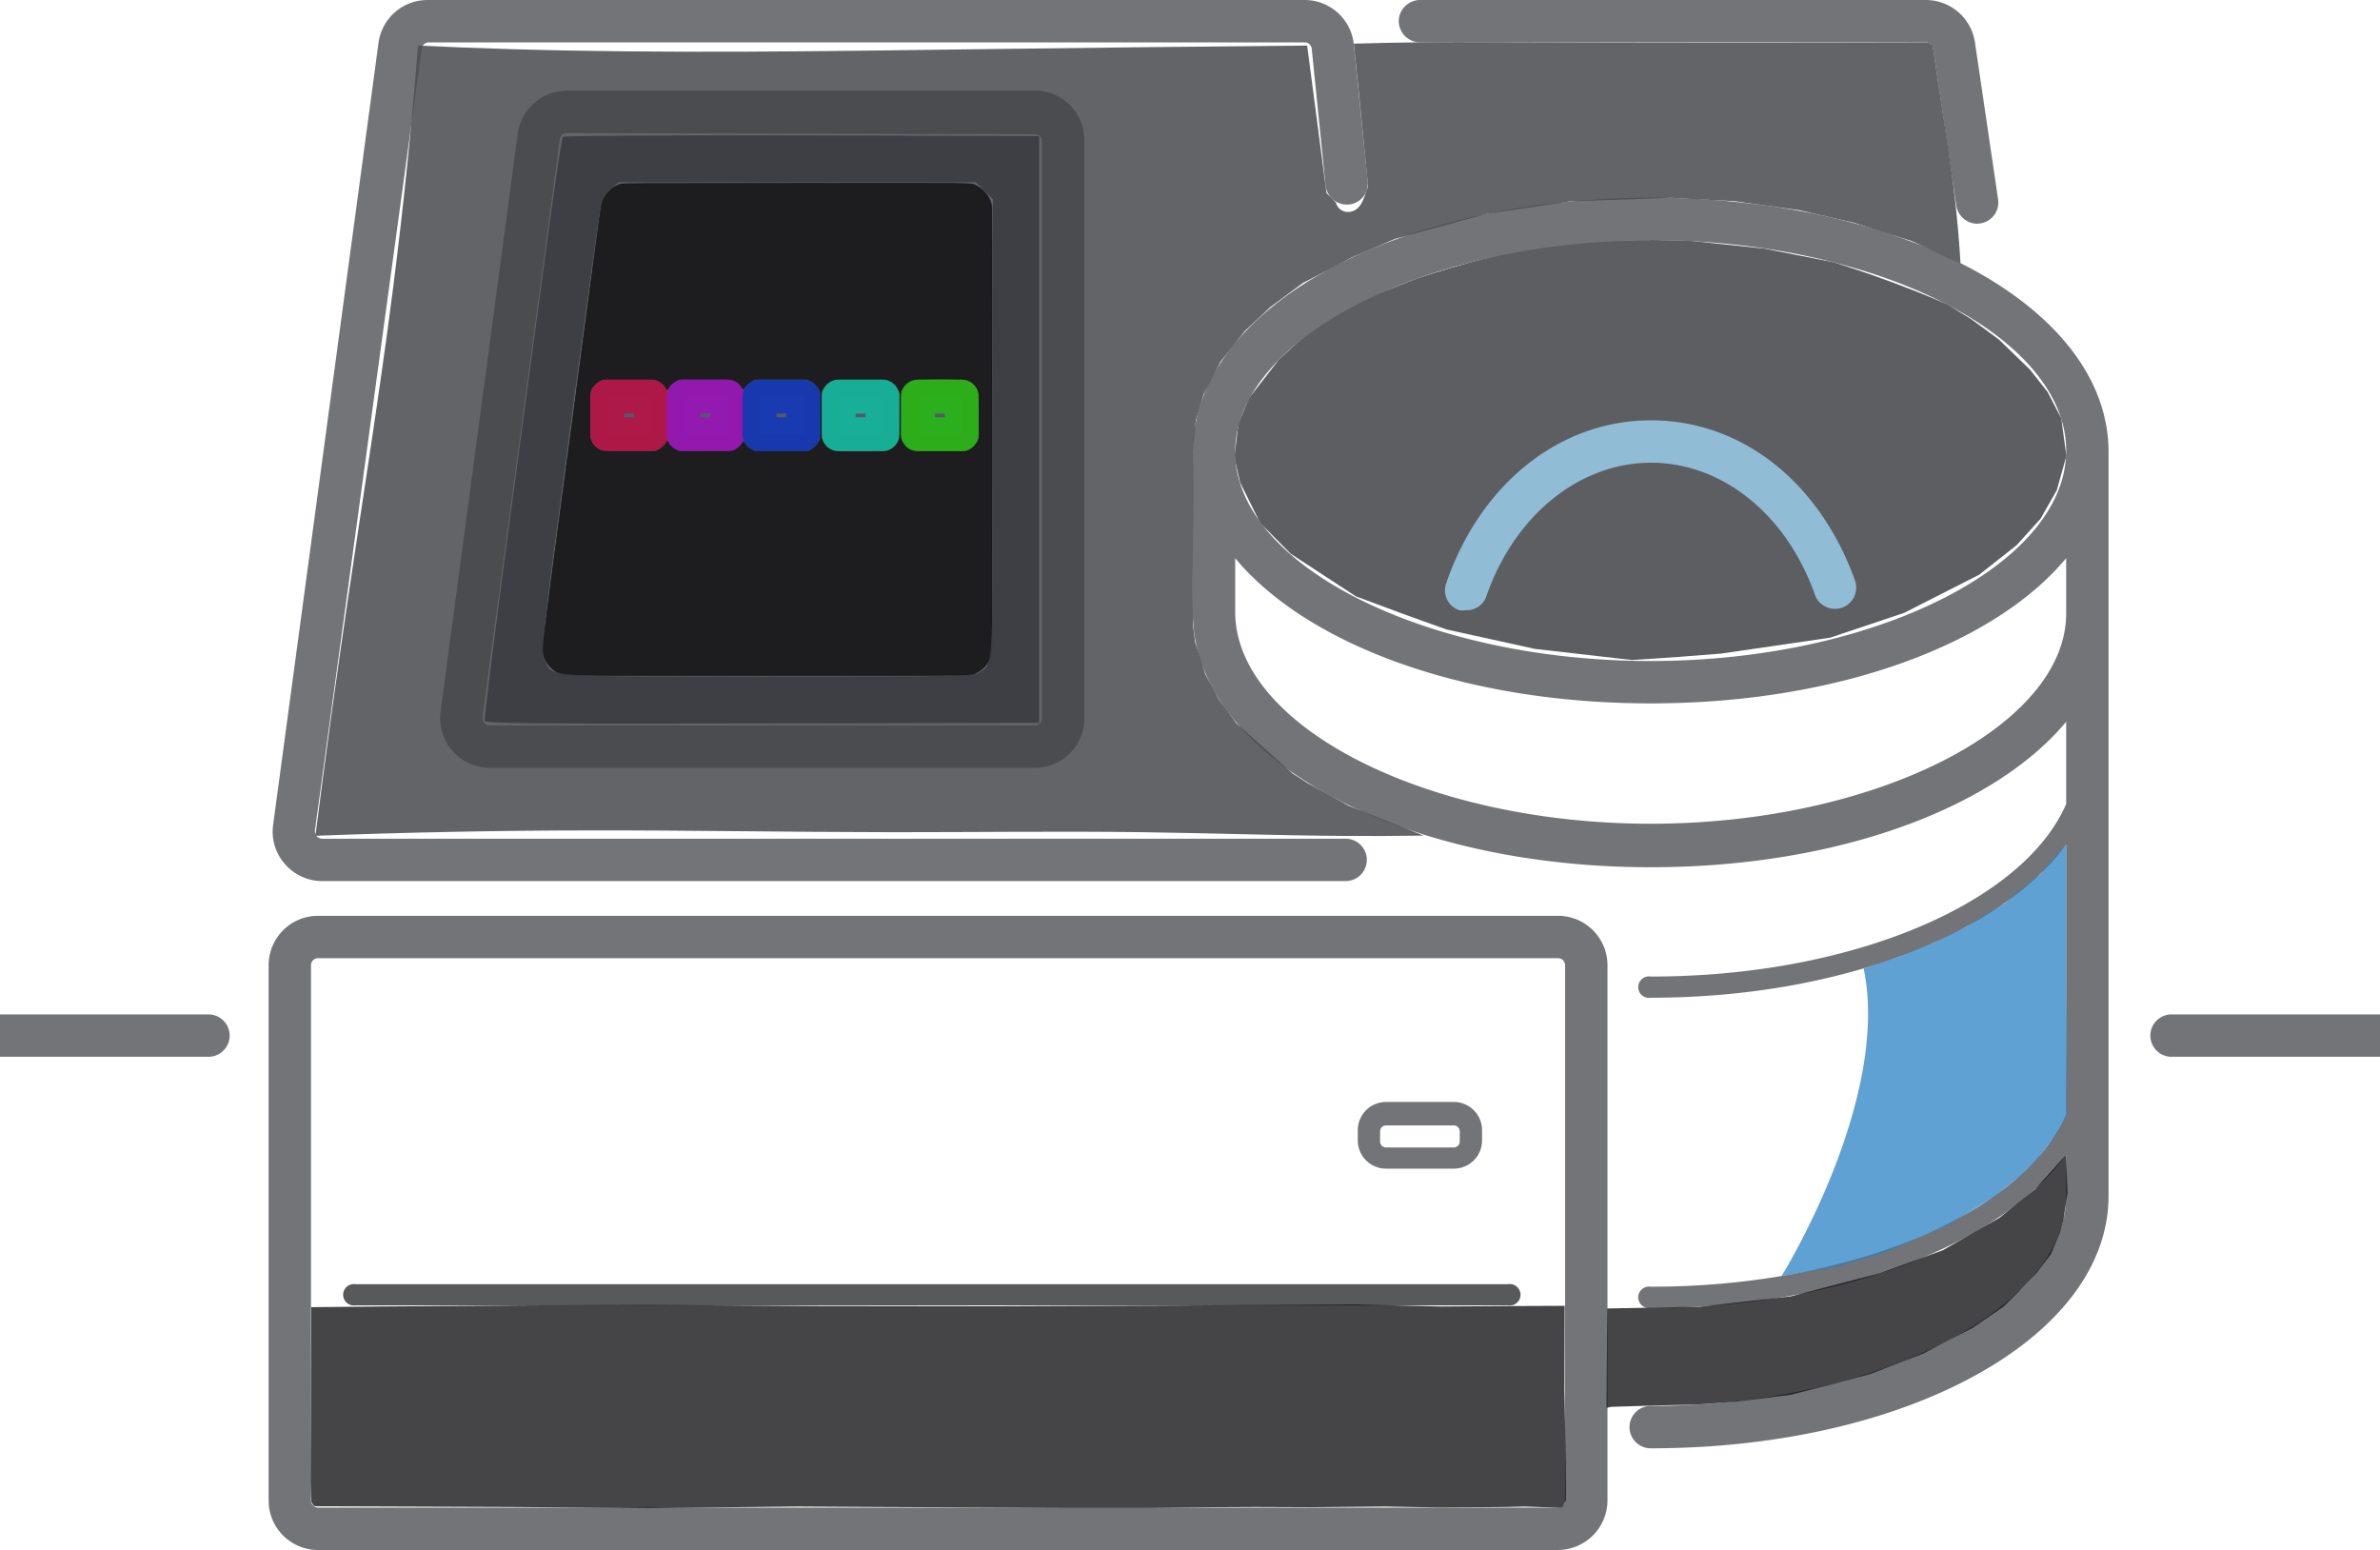 <?xml version="1.0" encoding="UTF-8" standalone="no"?>
<svg
   viewBox="9 0 84.26 54.87"
   version="1.1"
   id="svg11"
   sodipodi:docname="uv_vis_2_thermo_c2.svg"
   inkscape:version="1.3 (0e150ed6c4, 2023-07-21)"
   width="84.26"
   height="54.87"
   xmlns:inkscape="http://www.inkscape.org/namespaces/inkscape"
   xmlns:sodipodi="http://sodipodi.sourceforge.net/DTD/sodipodi-0.dtd"
   xmlns:xlink="http://www.w3.org/1999/xlink"
   xmlns="http://www.w3.org/2000/svg"
   xmlns:svg="http://www.w3.org/2000/svg">
  <sodipodi:namedview
     id="namedview11"
     pagecolor="#505050"
     bordercolor="#eeeeee"
     borderopacity="1"
     inkscape:showpageshadow="0"
     inkscape:pageopacity="0"
     inkscape:pagecheckerboard="0"
     inkscape:deskcolor="#505050"
     showgrid="true"
     inkscape:zoom="11.313709"
     inkscape:cx="42.912541"
     inkscape:cy="33.631765"
     inkscape:window-width="2560"
     inkscape:window-height="1366"
     inkscape:window-x="0"
     inkscape:window-y="0"
     inkscape:window-maximized="1"
     inkscape:current-layer="Layer_2">
    <inkscape:grid
       id="grid11"
       units="px"
       originx="0"
       originy="1.5327556e-05"
       spacingx="1"
       spacingy="1"
       empcolor="#0099e5"
       empopacity="0.302"
       color="#0099e5"
       opacity="0.149"
       empspacing="5"
       dotted="false"
       gridanglex="30"
       gridanglez="30"
       visible="true" />
  </sodipodi:namedview>
  <defs
     id="defs1">
    <pattern
       inkscape:collect="always"
       xlink:href="#pattern6-7"
       preserveAspectRatio="xMidYMid"
       id="pattern26"
       patternTransform="translate(190,350)" />
    <pattern
       patternUnits="userSpaceOnUse"
       width="29"
       height="20"
       patternTransform="translate(190,350)"
       preserveAspectRatio="xMidYMid"
       style="fill:#000000"
       id="pattern6-7"
       inkscape:label=""
       inkscape:collect="always"
       inkscape:isstock="true">
      <path
         style="fill:none;stroke:#000000;stroke-width:10;stroke-linecap:butt;stroke-dasharray:none;paint-order:stroke markers fill;stop-color:#000000"
         d="M 0,5 C 19,5 10,15 29,15"
         id="path4-2"
         sodipodi:nodetypes="cc" />
    </pattern>
    <inkscape:path-effect
       effect="spiro"
       id="path-effect19"
       is_visible="true"
       lpeversion="1" />
    <inkscape:path-effect
       effect="spiro"
       id="path-effect18"
       is_visible="true"
       lpeversion="1" />
    <style
       id="style1">.cls-1{fill:#58595b;}</style>
  </defs>
  <g
     id="Layer_2"
     data-name="Layer 2">
    <path
       style="opacity:0.875;fill:#29292a;fill-opacity:0;stroke:#505050;stroke-width:0.02;stroke-linejoin:round;stroke-opacity:0.298"
       d="m 29.048,23.913 c -0.215,-0.032 -0.383,-0.117 -0.551,-0.279 -0.186,-0.179 -0.296,-0.435 -0.297,-0.69 -1.35e-4,-0.061 0.191,-1.543 0.424,-3.294 0.233,-1.751 0.62,-4.654 0.859,-6.452 0.239,-1.798 0.514,-3.861 0.611,-4.586 0.096,-0.725 0.183,-1.351 0.192,-1.392 0.023,-0.105 0.118,-0.295 0.192,-0.384 0.142,-0.172 0.322,-0.286 0.534,-0.341 0.092,-0.024 0.694,-0.026 6.187,-0.026 h 6.085 l 0.125,0.034 c 0.322,0.089 0.589,0.357 0.696,0.7 0.027,0.086 0.029,0.587 0.032,7.921 0.002,4.7 -0.003,7.871 -0.012,7.933 -0.058,0.394 -0.322,0.7 -0.716,0.833 -0.089,0.03 -0.336,0.031 -7.179,0.033 -3.898,0.001 -7.13,-0.004 -7.181,-0.012 z m 3.262,-7.994 c 0.114,-0.056 0.218,-0.156 0.276,-0.264 l 0.04,-0.075 0.032,0.064 c 0.055,0.111 0.157,0.211 0.275,0.269 l 0.111,0.055 h 0.934 0.934 l 0.096,-0.045 c 0.105,-0.049 0.245,-0.18 0.278,-0.262 0.012,-0.028 0.026,-0.052 0.032,-0.051 0.006,1.32e-4 0.031,0.037 0.055,0.081 0.052,0.094 0.156,0.185 0.273,0.239 l 0.082,0.038 h 0.934 0.934 l 0.094,-0.044 c 0.127,-0.059 0.215,-0.143 0.283,-0.268 l 0.057,-0.105 V 14.709 13.866 l -0.047,-0.095 C 37.925,13.651 37.786,13.523 37.66,13.472 l -0.096,-0.039 h -0.901 -0.901 l -0.095,0.038 c -0.113,0.045 -0.247,0.161 -0.308,0.265 l -0.043,0.074 -0.047,-0.082 c -0.061,-0.107 -0.179,-0.21 -0.297,-0.257 -0.094,-0.038 -0.096,-0.038 -0.995,-0.038 h -0.901 l -0.096,0.039 c -0.119,0.048 -0.264,0.178 -0.317,0.284 l -0.04,0.08 -0.047,-0.09 c -0.088,-0.167 -0.256,-0.279 -0.464,-0.308 -0.064,-0.009 -0.473,-0.013 -0.926,-0.01 -0.812,0.005 -0.812,0.005 -0.912,0.045 -0.137,0.055 -0.288,0.206 -0.343,0.343 -0.04,0.099 -0.04,0.104 -0.045,0.829 -0.003,0.465 0.001,0.764 0.012,0.824 0.044,0.236 0.197,0.411 0.423,0.482 0.056,0.018 0.26,0.022 0.979,0.019 l 0.909,-0.003 z m 8.109,0.032 c 0.182,-0.054 0.339,-0.208 0.399,-0.39 0.028,-0.085 0.031,-0.161 0.031,-0.869 V 13.916 L 40.809,13.816 C 40.754,13.679 40.602,13.528 40.465,13.473 l -0.1,-0.04 -0.823,-0.005 c -0.504,-0.003 -0.865,0.001 -0.932,0.012 -0.207,0.032 -0.379,0.159 -0.473,0.347 l -0.04,0.08 -0.005,0.811 c -0.005,0.785 -0.004,0.814 0.03,0.903 0.066,0.176 0.196,0.304 0.372,0.365 0.079,0.027 0.164,0.03 0.963,0.031 0.734,4.56e-4 0.89,-0.004 0.961,-0.025 z m 2.894,-0.032 c 0.119,-0.06 0.234,-0.18 0.293,-0.306 l 0.045,-0.095 0.005,-0.764 c 0.005,-0.855 0.002,-0.892 -0.106,-1.054 -0.096,-0.144 -0.23,-0.229 -0.41,-0.258 -0.142,-0.023 -1.589,-0.023 -1.732,2.56e-4 -0.21,0.034 -0.374,0.157 -0.465,0.349 l -0.044,0.092 -0.005,0.784 c -0.005,0.738 -0.003,0.79 0.028,0.888 0.055,0.178 0.201,0.329 0.375,0.39 0.079,0.028 0.157,0.03 1.003,0.026 l 0.917,-0.004 z"
       id="path12"
       inkscape:label="path12" />
    <g
       id="Layer_1-2"
       data-name="Layer 1">
      <path
         style="opacity:0.875;fill:#46474b;fill-opacity:1;stroke:#0f0f14;stroke-width:0;stroke-linejoin:round;stroke-dasharray:none;stroke-opacity:0.199"
         d="M 76.704,10.265 C 75.789,9.906 74.86,9.579 73.922,9.285 L 71.466,8.801 68.796,8.519 c -0.837,-0.029 -1.675,-0.033 -2.512,-0.011 -0.854,0.022 -1.707,0.071 -2.557,0.146 -0.752,0.15 -1.5,0.323 -2.242,0.518 -0.78,0.205 -1.553,0.434 -2.319,0.687 l -1.881,0.732 -1.633,0.879 -1.374,1.262 -1.059,1.363 -0.372,0.89 -0.146,1.193 0.203,0.901 0.71,1.431 1.081,1.093 2.309,1.509 c 0.525,0.198 1.05,0.393 1.577,0.586 0.543,0.198 1.088,0.394 1.633,0.586 l 3.12,0.686 3.436,0.394 c 0.567,-0.034 1.134,-0.072 1.701,-0.113 0.485,-0.035 0.969,-0.073 1.453,-0.113 l 3.863,-0.563 2.625,-0.879 2.659,-1.352 1.328,-1.048 0.845,-0.935 0.575,-1.014 0.338,-1.205 -0.18,-1.329 -0.484,-0.935 -0.631,-0.8 -1.093,-1.059 -0.98,-0.721 -0.856,-0.529 c -0.406,-0.175 -0.815,-0.343 -1.227,-0.505 z"
         id="path18"
         inkscape:path-effect="#path-effect18"
         inkscape:original-d="m 76.703979,10.265259 c 0,0 -2.782409,-0.9800417 -2.782409,-0.9800417 0,0 -2.45575,-0.4844361 -2.45575,-0.4844361 0,0 -2.669677,-0.2816162 -2.669677,-0.2816162 0,0 -2.512085,-0.01123 -2.512085,-0.01123 0,0 -2.557068,0.1464233 -2.557068,0.1464233 0,0 -2.2417,0.5181274 -2.2417,0.5181274 0,0 -2.318969,0.6871338 -2.318969,0.6871338 0,0 -1.881226,0.7321775 -1.881226,0.7321775 0,0 -1.633423,0.878601 -1.633423,0.878601 0,0 -1.374328,1.261658 -1.374328,1.261658 0,0 -1.058838,1.362976 -1.058838,1.362976 0,0 -0.371765,0.889892 -0.371765,0.889892 0,0 -0.146057,1.193299 -0.146057,1.193299 0,0 0.202758,0.901184 0.202758,0.901184 0,0 0.709717,1.430603 0.709717,1.430603 0,0 1.081421,1.092712 1.081421,1.092712 0,0 2.309265,1.509094 2.309265,1.509094 0,0 1.577027,0.585755 1.577027,0.585755 0,0 1.633422,0.585754 1.633422,0.585754 0,0 3.120362,0.686402 3.120362,0.686402 0,0 3.43573,0.394226 3.43573,0.394226 0,0 1.700988,-0.11261 1.700988,-0.11261 0,0 1.453125,-0.112671 1.453125,-0.112671 0,0 3.862671,-0.563233 3.862671,-0.563233 0,0 2.624695,-0.878662 2.624695,-0.878662 0,0 2.658508,-1.351745 2.658508,-1.351745 0,0 1.327637,-1.047608 1.327637,-1.047608 0,0 0.844849,-0.934997 0.844849,-0.934997 0,0 0.574524,-1.013794 0.574524,-1.013794 0,0 0.337951,-1.205322 0.337951,-1.205322 0,0 -0.180236,-1.329224 -0.180236,-1.329224 0,0 -0.484375,-0.934937 -0.484375,-0.934937 0,0 -0.63086,-0.799804 -0.63086,-0.799804 0,0 -1.092651,-1.058838 -1.092651,-1.058838 0,0 -0.980042,-0.720947 -0.980042,-0.720947 0,0 -0.85614,-0.529419 -0.85614,-0.529419 z" />
      <path
         class="cls-1"
         d="M 64.16,54.87 H 20.26 A 1.75,1.75 0 0 1 18.51,53.11 V 34.17 a 1.75,1.75 0 0 1 1.75,-1.75 h 43.9 a 1.75,1.75 0 0 1 1.75,1.75 v 18.94 a 1.76,1.76 0 0 1 -1.75,1.76 z M 20.26,33.92 a 0.25,0.25 0 0 0 -0.25,0.25 v 18.94 a 0.26,0.26 0 0 0 0.25,0.26 h 43.9 a 0.26,0.26 0 0 0 0.25,-0.26 V 34.17 a 0.25,0.25 0 0 0 -0.25,-0.25 z"
         id="path1"
         style="fill:#737477;fill-opacity:1" />
      <path
         class="cls-1"
         d="m 45.64,27.18 h -19.3 a 1.76,1.76 0 0 1 -1.74,-2 L 27.33,4.73 A 1.76,1.76 0 0 1 29.07,3.21 H 45.64 A 1.75,1.75 0 0 1 47.39,5 v 20.43 a 1.75,1.75 0 0 1 -1.75,1.75 z M 29.07,4.71 A 0.24,0.24 0 0 0 28.82,4.93 L 26.08,25.4 a 0.27,0.27 0 0 0 0.07,0.2 0.24,0.24 0 0 0 0.19,0.08 h 19.3 a 0.25,0.25 0 0 0 0.25,-0.25 V 5 A 0.25,0.25 0 0 0 45.64,4.75 Z"
         id="path2"
         style="fill:#3e3e40;fill-opacity:1" />
      <path
         class="cls-1"
         d="M 28.2,22.8 30.26,7.33 a 1,1 0 0 1 1,-0.87 h 11.88 a 1,1 0 0 1 1,1 v 15.47 a 1,1 0 0 1 -1,1 H 29.19 A 1,1 0 0 1 28.2,22.8 Z"
         id="path3" />
      <path
         class="cls-1"
         d="M 56.64,31.19 H 20.41 A 1.75,1.75 0 0 1 19.09,30.59 1.73,1.73 0 0 1 18.67,29.2 L 22.4,1.52 A 1.75,1.75 0 0 1 24.14,0 h 31.05 a 1.75,1.75 0 0 1 1.74,1.58 l 0.49,4.84 A 0.74,0.74 0 0 1 56.75,7.24 0.76,0.76 0 0 1 55.93,6.57 L 55.44,1.73 A 0.25,0.25 0 0 0 55.19,1.5 h -31 A 0.26,0.26 0 0 0 23.93,1.72 L 20.15,29.4 a 0.29,0.29 0 0 0 0.06,0.2 0.29,0.29 0 0 0 0.2,0.09 h 36.23 a 0.75,0.75 0 0 1 0,1.5 z"
         id="path4"
         style="fill:#737477;fill-opacity:1" />
      <path
         class="cls-1"
         d="M 79,7.92 A 0.76,0.76 0 0 1 78.26,7.28 L 77.44,1.72 A 0.24,0.24 0 0 0 77.19,1.5 H 59.27 A 0.76,0.76 0 0 1 58.52,0.75 0.76,0.76 0 0 1 59.27,0 h 17.91 a 1.76,1.76 0 0 1 1.74,1.5 l 0.82,5.56 A 0.75,0.75 0 0 1 79.1,7.91 Z"
         id="path5"
         style="fill:#737477;fill-opacity:1" />
      <path
         class="cls-1"
         d="M 101.51,37.41 H 85.88 a 0.75,0.75 0 0 1 0,-1.5 h 15.63 a 0.75,0.75 0 1 1 0,1.5 z"
         id="path6"
         style="fill:#737477;fill-opacity:1" />
      <path
         class="cls-1"
         d="M 16.38,37.41 H 0.75 a 0.75,0.75 0 0 1 0,-1.5 h 15.63 a 0.75,0.75 0 0 1 0,1.5 z"
         id="path7"
         style="fill:#737477;fill-opacity:1" />
      <path
         class="cls-1"
         d="m 60.47,41.37 h -2.4 a 1,1 0 0 1 -1,-1 v -0.36 a 1,1 0 0 1 1,-1 h 2.4 a 1,1 0 0 1 1,1 v 0.36 a 1,1 0 0 1 -1,1 z m -2.4,-1.53 a 0.21,0.21 0 0 0 -0.21,0.21 v 0.36 a 0.21,0.21 0 0 0 0.21,0.21 h 2.4 a 0.21,0.21 0 0 0 0.21,-0.21 v -0.36 a 0.21,0.21 0 0 0 -0.21,-0.21 z"
         id="path8"
         style="fill:#737477;fill-opacity:1" />
      <path
         class="cls-1"
         d="m 67.44,7 c -9.09,0 -16.21,3.93 -16.21,9 v 5.7 c 0,5 7.12,9 16.21,9 6.61,0 12.16,-2.09 14.71,-5.15 v 2.91 c -1.51,3.49 -7.53,6.11 -14.71,6.11 a 0.38,0.38 0 1 0 0,0.75 c 6.67,0 12.38,-2.25 14.71,-5.42 v 9.54 c -1.51,3.49 -7.53,6.11 -14.71,6.11 a 0.38,0.38 0 1 0 0,0.75 c 6.67,0 12.38,-2.25 14.71,-5.42 v 1.45 c 0,4 -6.74,7.44 -14.71,7.44 a 0.75,0.75 0 0 0 0,1.5 c 9.09,0 16.21,-3.93 16.21,-8.94 V 16 c 0,-5.06 -7.12,-9 -16.21,-9 z m 0,1.5 c 8,0 14.71,3.41 14.71,7.45 0,4.04 -6.74,7.45 -14.71,7.45 -7.97,0 -14.71,-3.4 -14.71,-7.4 0,-4 6.73,-7.49 14.71,-7.49 z M 82.15,21 v 0.71 c 0,4 -6.74,7.45 -14.71,7.45 -7.97,0 -14.71,-3.46 -14.71,-7.5 v -1.9 c 2.54,3.06 8.1,5.14 14.71,5.14 6.61,0 12.16,-2.08 14.71,-5.14 z"
         id="path9"
         style="fill:#737477;fill-opacity:1" />
      <path
         class="cls-1"
         d="m 60.9,21.6 a 0.67,0.67 0 0 1 -0.24,0 0.74,0.74 0 0 1 -0.46,-0.95 c 1.2,-3.5 4,-5.77 7.25,-5.77 3.25,0 6,2.23 7.23,5.69 a 0.753,0.753 0 0 1 -1.42,0.5 c -1,-2.85 -3.28,-4.69 -5.81,-4.69 -2.53,0 -4.85,1.87 -5.84,4.76 A 0.73,0.73 0 0 1 60.9,21.6 Z"
         id="path10"
         style="fill:#91bcd6;fill-opacity:1" />
      <path
         class="cls-1"
         d="m 62.39,46.21 h -40.8 a 0.38,0.38 0 1 1 0,-0.75 h 40.8 a 0.38,0.38 0 1 1 0,0.75 z"
         id="path11" />
      <path
         style="opacity:0.875;fill:#4c4e52;fill-opacity:1;stroke:#0f0f14;stroke-width:0;stroke-linejoin:round;stroke-dasharray:none;stroke-opacity:0.199"
         d="M 78.409,9.324 C 78.363,8.526 78.292,7.73 78.199,6.937 78.071,5.853 77.9,4.776 77.735,3.697 77.629,3.002 77.526,2.307 77.425,1.611 L 77.282,1.505 c -5.041,0.015 -10.082,0.013 -15.122,-0.006 -1.044,-0.004 -2.088,-0.008 -3.131,0.003 -0.7,0.008 -1.399,0.022 -2.099,0.044 0.062,0.596 0.123,1.191 0.183,1.787 0.11,1.089 0.218,2.178 0.323,3.268 L 57.318,6.927 c -0.042,0.116 -0.086,0.233 -0.157,0.334 -0.071,0.101 -0.171,0.184 -0.289,0.222 -0.117,0.038 -0.25,0.029 -0.359,-0.029 -0.109,-0.058 -0.191,-0.165 -0.219,-0.285 L 55.962,6.83 55.278,1.613 c -3.845,0.034 -7.689,0.077 -11.534,0.127 -5.544,0.073 -11.09,0.163 -16.632,0 -1.105,-0.032 -2.209,-0.075 -3.314,-0.127 -0.225,2.896 -0.523,5.785 -0.892,8.666 -0.469,3.662 -1.055,7.308 -1.593,10.96 -0.41,2.779 -0.792,5.561 -1.147,8.348 3.248,-0.123 6.499,-0.187 9.75,-0.191 3.547,-0.005 7.094,0.061 10.642,0.064 2.953,0.002 5.905,-0.039 8.857,-3.45e-4 2.388,0.031 4.775,0.115 7.162,0.132 0.942,0.007 1.884,0.003 2.826,-0.011 L 56.75,28.525 55.28,27.716 54.773,27.389 52.771,25.603 52.154,24.757 51.675,23.877 51.312,22.737 51.232,22.114 c -0.006,-0.959 -0.006,-1.917 0.001,-2.876 0.007,-0.899 0.019,-1.799 0.007,-2.698 -0.002,-0.189 -0.006,-0.377 -0.01,-0.566 l 0.104,-1.085 0.276,-0.924 0.602,-1.165 0.865,-1.087 0.894,-0.839 1.15,-0.853 1.749,-0.915 1.512,-0.648 3.232,-0.882 2.968,-0.448 3.577,-0.124 2.259,0.118 2.273,0.318 1.932,0.442 2.056,0.651 z"
         id="path19"
         inkscape:path-effect="#path-effect19"
         inkscape:original-d="M 78.409441,9.3235896 78.198705,6.936912 77.735184,3.6969914 77.42545,1.611257 77.281833,1.5053982 l -15.122478,-0.00571 -3.131286,0.0029 -2.09884,0.043799 0.183008,1.7868235 0.323494,3.2678623 -0.117741,0.3260688 c -0.139633,0.386699 -1.024288,0.2423959 -1.024288,0.2423959 L 55.961815,6.830064 55.277589,1.6130872 43.7436,1.7404908 H 27.111745 l -3.313528,-0.1274036 -0.89217,8.6662018 -1.593061,10.960155 -1.146977,8.34752 9.749649,-0.191278 10.641819,0.06387 8.857479,-3.45e-4 7.162359,0.13237 2.826012,-0.01066 -2.653198,-1.056092 -1.470176,-0.809289 -0.507034,-0.326262 -2.001969,-1.785892 -0.617083,-0.846741 -0.478437,-0.879532 -0.363235,-1.140534 -0.08028,-0.622592 0.0014,-2.87608 0.0075,-2.698332 -0.01028,-0.565584 0.104187,-1.085495 0.276164,-0.924325 0.602483,-1.165244 0.864594,-1.087006 0.89425,-0.839043 1.15029,-0.853461 1.749275,-0.9149343 1.512368,-0.6480394 3.231933,-0.88237 2.968232,-0.4477691 3.576614,-0.1239319 2.258544,0.1183014 2.272659,0.318222 1.931901,0.4421387 2.055862,0.6505279 z"
         sodipodi:nodetypes="ccccccccccsccccccccccccccccccccccccccccccccccccccccc" />
      <path
         style="opacity:0.875;fill:#257fc3;fill-opacity:0.831;stroke:url(#pattern26);stroke-width:0;stroke-linejoin:round;stroke-dasharray:none;stroke-dashoffset:0;stroke-opacity:0.199"
         d="m 74.98,34.284 c 0.972,4.658 -2.906,10.888 -2.906,10.888 l 1.883,-0.325 1.769,-0.515 2.316,-1.006 1.593,-0.989 0.931,-0.752 0.554,-0.547 0.658,-0.851 L 82.178,39.44 82.15,34.67 V 29.9 l -0.913,1.035 -1.262,1.04 -1.329,0.815 -1.201,0.591 -1.232,0.495 z"
         id="path14"
         sodipodi:nodetypes="cccccccccccccccccc" />
      <path
         style="opacity:0.875;fill:#0e314c;fill-opacity:0.893;stroke:#0f0f14;stroke-width:0;stroke-linejoin:round;stroke-dasharray:none;stroke-opacity:0.199"
         d="m 74.947,35.99 7.232,0.068"
         id="path23" />
      <path
         style="opacity:0.875;fill:#121316;fill-opacity:0.895;stroke:#0f0f14;stroke-width:0;stroke-linejoin:round;stroke-dasharray:none;stroke-opacity:0.199"
         d="m 65.899,46.32 3.288,-0.063 3.21,-0.366 3.156,-0.82 2.232,-0.814 2.002,-1.146 1.259,-1.008 1.098,-1.222 0.054,1.338 -0.146,0.969 -0.116,0.431 -0.329,0.783 -0.513,0.668 -0.65,0.684 -0.522,0.507 -1.086,0.747 -1.766,0.918 -1.836,0.707 -1.36,0.366 -1.483,0.377 -1.915,0.241 -1.446,0.105 -1.464,0.034 -1.51,0.045 -0.18,0.034 z"
         id="path15"
         sodipodi:nodetypes="cccccccccccccccccccccccccc" />
      <path
         style="opacity:0.875;fill:#121316;fill-opacity:0.895;stroke:#0f0f14;stroke-width:0;stroke-linejoin:round;stroke-dasharray:none;stroke-opacity:0.199"
         d="m 20.021,46.274 2.414,-0.024 5.401,-0.04 4.171,-0.016 5.942,0.04 6.322,0.008 5.749,-0.024 6.991,-0.04 3.003,0.072 2.533,-0.016 1.848,-0.008 -0.008,2.995 0.048,2.621 0.008,1.258 -0.119,0.239 -0.12,0.032 -0.526,-0.016 -0.709,-0.024 -0.637,0.016 -0.836,0.008 -1.601,0.008 -1.888,-0.032 -2.629,0.024 -1.936,-0.008 -1.442,0.008 -2.445,0.024 -2.635,2.59e-4 -3.265,-0.016 -3.496,-0.016 -2.963,-0.016 -5.223,0.056 -4.857,-0.04 -4.316,-0.016 -2.613,-0.008 -0.087,-0.026 -0.076,-0.13 -0.023,-0.698 0.011,-2.477 z"
         id="path16" />
      <path
         style="opacity:0.875;fill:#0c0c0d;fill-opacity:0.831;stroke:#0f0f14;stroke-width:0.02;stroke-linejoin:round;stroke-opacity:0.95"
         d="m 29.084,23.897 c -0.233,-0.019 -0.381,-0.088 -0.569,-0.266 -0.153,-0.145 -0.245,-0.311 -0.286,-0.519 -0.024,-0.122 -0.023,-0.148 0.011,-0.427 0.02,-0.164 0.04,-0.327 0.045,-0.364 0.004,-0.037 0.023,-0.179 0.041,-0.317 0.018,-0.138 0.037,-0.28 0.041,-0.317 0.023,-0.186 0.109,-0.849 0.123,-0.951 0.009,-0.064 0.032,-0.237 0.051,-0.384 0.019,-0.147 0.049,-0.376 0.067,-0.509 0.018,-0.133 0.037,-0.276 0.041,-0.317 0.005,-0.041 0.012,-0.094 0.016,-0.117 0.004,-0.023 0.012,-0.079 0.017,-0.125 0.005,-0.046 0.012,-0.106 0.017,-0.133 0.009,-0.056 0.254,-1.889 0.301,-2.251 0.004,-0.028 0.012,-0.088 0.019,-0.133 0.007,-0.046 0.011,-0.089 0.009,-0.095 -0.002,-0.006 0.004,-0.05 0.013,-0.097 0.009,-0.047 0.021,-0.131 0.026,-0.187 0.005,-0.056 0.012,-0.107 0.016,-0.112 0.003,-0.005 0.011,-0.062 0.017,-0.125 0.006,-0.063 0.013,-0.119 0.017,-0.125 0.004,-0.006 0.011,-0.062 0.017,-0.125 0.006,-0.063 0.013,-0.119 0.017,-0.125 0.003,-0.006 0.011,-0.058 0.016,-0.116 0.005,-0.058 0.014,-0.122 0.018,-0.141 0.005,-0.02 0.011,-0.066 0.015,-0.102 0.004,-0.037 0.075,-0.577 0.158,-1.201 0.083,-0.624 0.155,-1.168 0.16,-1.209 0.005,-0.041 0.013,-0.098 0.017,-0.125 0.005,-0.028 0.011,-0.076 0.015,-0.108 0.006,-0.05 0.033,-0.253 0.127,-0.959 0.01,-0.073 0.025,-0.182 0.034,-0.242 0.009,-0.06 0.019,-0.138 0.024,-0.175 0.008,-0.071 0.024,-0.19 0.034,-0.258 0.005,-0.035 0.163,-1.221 0.183,-1.376 0.004,-0.028 0.012,-0.088 0.019,-0.133 0.007,-0.046 0.011,-0.089 0.009,-0.095 -0.002,-0.006 0.004,-0.05 0.013,-0.097 0.009,-0.047 0.021,-0.131 0.026,-0.187 0.005,-0.056 0.012,-0.106 0.015,-0.112 0.003,-0.005 0.011,-0.054 0.016,-0.109 0.006,-0.055 0.022,-0.179 0.035,-0.275 0.014,-0.096 0.029,-0.209 0.034,-0.25 0.005,-0.041 0.024,-0.18 0.042,-0.309 0.018,-0.128 0.037,-0.269 0.042,-0.312 0.005,-0.043 0.03,-0.222 0.056,-0.398 0.043,-0.294 0.052,-0.33 0.116,-0.458 0.064,-0.128 0.179,-0.269 0.295,-0.359 0.048,-0.037 0.185,-0.109 0.273,-0.144 0.071,-0.028 0.396,-0.03 6.219,-0.034 6.777,-0.005 6.204,-0.013 6.421,0.096 0.258,0.13 0.484,0.427 0.516,0.679 0.02,0.159 0.022,0.718 0.023,8.693 0.001,6.773 7e-5,7.101 -0.028,7.204 -0.079,0.286 -0.273,0.522 -0.536,0.653 l -0.147,0.073 -0.402,0.011 c -0.547,0.015 -13.738,0.012 -13.926,-0.003 z m 11.338,-7.939 c 0.135,-0.038 0.323,-0.198 0.363,-0.309 0.011,-0.031 0.026,-0.056 0.032,-0.056 0.025,0 0.032,-0.142 0.042,-0.887 l 0.01,-0.778 -0.053,-0.113 c -0.066,-0.139 -0.206,-0.282 -0.34,-0.345 l -0.096,-0.045 -0.904,0.001 -0.904,0.001 -0.107,0.043 c -0.127,0.051 -0.269,0.184 -0.339,0.316 l -0.046,0.086 0.004,0.831 0.004,0.831 0.045,0.095 c 0.059,0.126 0.143,0.214 0.269,0.282 0.101,0.055 0.109,0.056 0.362,0.067 0.386,0.016 1.58,0.001 1.658,-0.02 z m -8.106,-0.036 c 0.111,-0.059 0.232,-0.172 0.277,-0.261 l 0.029,-0.056 0.044,0.074 c 0.057,0.098 0.155,0.184 0.278,0.246 l 0.1,0.051 0.939,-3.66e-4 c 0.874,-3.41e-4 0.943,-0.003 1.005,-0.031 0.104,-0.047 0.236,-0.161 0.284,-0.244 0.024,-0.041 0.046,-0.075 0.049,-0.075 0.003,0 0.025,0.033 0.048,0.074 0.054,0.092 0.148,0.174 0.267,0.232 l 0.091,0.045 0.939,-1.63e-4 0.939,-1.63e-4 0.083,-0.04 c 0.12,-0.057 0.216,-0.147 0.292,-0.275 l 0.067,-0.112 v -0.839 -0.839 l -0.053,-0.1 c -0.063,-0.118 -0.198,-0.244 -0.325,-0.304 l -0.09,-0.042 h -0.917 -0.917 l -0.085,0.041 c -0.122,0.059 -0.221,0.139 -0.283,0.23 -0.03,0.044 -0.059,0.079 -0.066,0.079 -0.006,0 -0.02,-0.018 -0.029,-0.04 -0.027,-0.059 -0.117,-0.156 -0.195,-0.21 -0.144,-0.099 -0.163,-0.101 -1.138,-0.101 h -0.889 l -0.093,0.044 c -0.091,0.043 -0.22,0.154 -0.279,0.239 -0.077,0.111 -0.068,0.109 -0.111,0.03 -0.059,-0.109 -0.185,-0.221 -0.296,-0.266 l -0.097,-0.039 h -0.926 -0.926 l -0.092,0.048 c -0.131,0.069 -0.284,0.23 -0.325,0.344 -0.032,0.086 -0.033,0.133 -0.033,0.875 0,0.73 0.002,0.789 0.032,0.867 0.07,0.184 0.19,0.311 0.355,0.376 0.075,0.029 0.141,0.031 1.012,0.032 l 0.932,7.8e-4 z m 10.989,0.01 c 0.118,-0.06 0.263,-0.209 0.317,-0.328 l 0.044,-0.097 -8.82e-4,-0.729 c -4.85e-4,-0.401 -0.007,-0.775 -0.014,-0.831 -0.027,-0.206 -0.169,-0.392 -0.361,-0.473 -0.092,-0.038 -0.124,-0.041 -0.531,-0.053 -0.238,-0.007 -0.516,-0.009 -0.617,-0.006 -0.101,0.003 -0.307,0.007 -0.459,0.009 -0.181,0.002 -0.304,0.011 -0.359,0.027 -0.114,0.033 -0.251,0.13 -0.325,0.23 -0.124,0.167 -0.118,0.113 -0.113,1.02 l 0.004,0.814 0.045,0.097 c 0.049,0.105 0.196,0.272 0.263,0.299 0.149,0.062 0.141,0.061 1.089,0.062 l 0.93,7.32e-4 z"
         id="path13" />
      <path
         style="opacity:0.875;fill:#393940;fill-opacity:1;stroke:#0f0f14;stroke-width:0;stroke-linejoin:round;stroke-dasharray:none;stroke-opacity:0.199"
         d="m 26.158,25.518 c -0.024,-0.063 0.374,-3.236 0.885,-7.049 0.511,-3.814 1.128,-8.423 1.372,-10.243 0.244,-1.82 0.475,-3.342 0.515,-3.381 0.04,-0.04 3.849,-0.062 8.464,-0.05 l 8.392,0.023 V 15.203 25.588 l -9.792,0.022 c -7.985,0.018 -9.8,0.001 -9.836,-0.093 z m 17.514,-1.711 c 0.499,-0.327 0.479,0.042 0.479,-8.698 V 7.053 L 43.849,6.753 43.549,6.452 h -6.322 -6.322 l -0.27,0.227 c -0.149,0.125 -0.309,0.374 -0.356,0.552 -0.047,0.179 -0.549,3.811 -1.115,8.071 -0.987,7.43 -1.023,7.759 -0.887,8.045 0.303,0.638 -0.197,0.599 7.9,0.602 6.61,0.002 7.293,-0.011 7.495,-0.143 z"
         id="path17" />
      <g
         id="Screen_Squares">
        <rect
           style="opacity:0.875;fill:#535e72;fill-opacity:0.918;stroke:#be0f45;stroke-width:1.2;stroke-linejoin:round;stroke-opacity:0.967"
           id="rect27"
           width="1.551"
           height="1.332"
           x="30.497"
           y="14.04" />
        <rect
           style="opacity:0.875;fill:#535e72;fill-opacity:0.918;stroke:#9e0fbe;stroke-width:1.2;stroke-linejoin:round;stroke-opacity:0.967"
           id="rect27-6"
           width="1.551"
           height="1.332"
           x="33.2"
           y="14.04" />
        <rect
           style="opacity:0.875;fill:#535e72;fill-opacity:0.918;stroke:#0f36be;stroke-width:1.2;stroke-linejoin:round;stroke-opacity:0.967"
           id="rect27-5"
           width="1.551"
           height="1.332"
           x="35.887"
           y="14.04" />
        <rect
           style="opacity:0.875;fill:#535e72;fill-opacity:0.918;stroke:#0fbea1;stroke-width:1.2;stroke-linejoin:round;stroke-opacity:0.967"
           id="rect27-56"
           width="1.551"
           height="1.332"
           x="38.691"
           y="14.04" />
        <rect
           style="opacity:0.875;fill:#535e72;fill-opacity:0.918;stroke:#26be0f;stroke-width:1.2;stroke-linejoin:round;stroke-opacity:0.967"
           id="rect27-9"
           width="1.551"
           height="1.332"
           x="41.497"
           y="14.04" />
      </g>
    </g>
  </g>
</svg>
